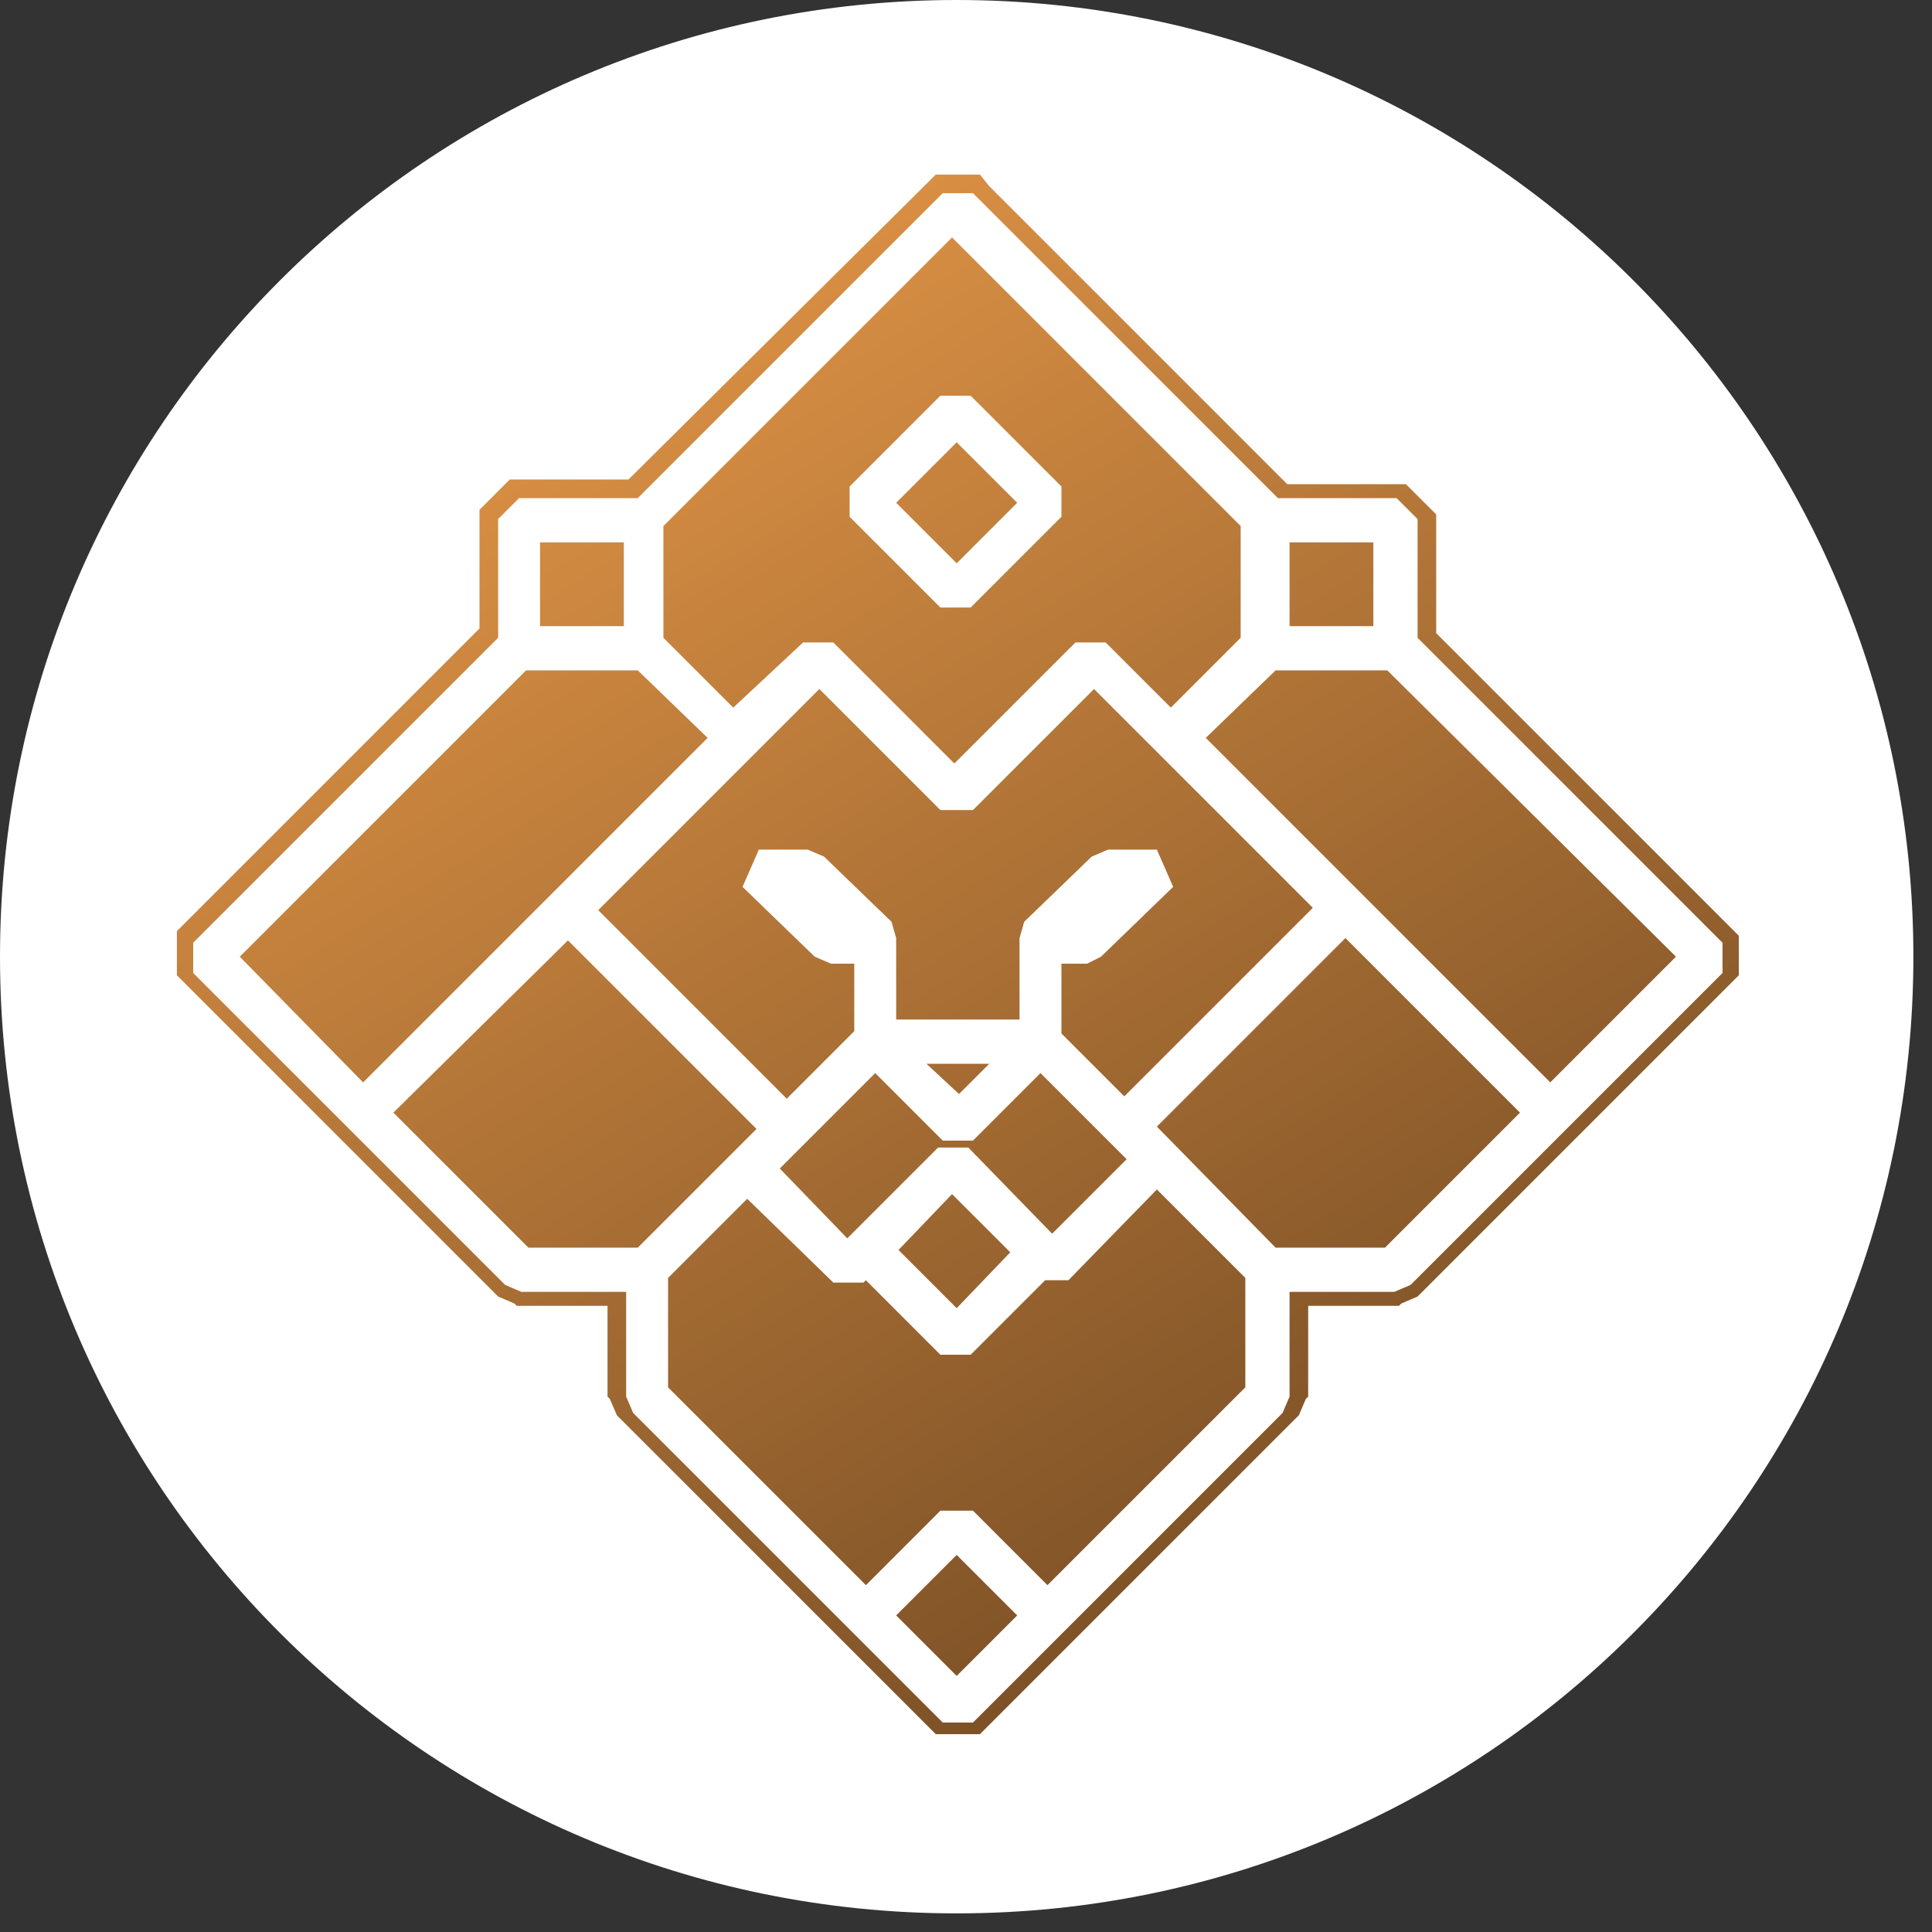 <svg width="83" height="83" viewBox="0 0 83 83" fill="none" xmlns="http://www.w3.org/2000/svg">
<rect x="0" y="0" width="83" height="83" fill="#333333" stroke="none"/>
<path d="M41.1 82.2C63.799 82.2 82.2 63.799 82.2 41.1C82.2 18.401 63.799 0 41.1 0C18.401 0 0 18.401 0 41.1C0 63.799 18.401 82.2 41.1 82.2Z" fill="white"/>
<path d="M48.4 49.8L44.7 46.1L41.8 49H40.5L37.6 46.1L33.5 50.2L36.4 53.2L40.3 49.3H41.6L45.2 53L48.4 49.8Z" fill="url(#paint0_linear)"/>
<path d="M47 29.6L41.8 34.8H40.4L35.2 29.6L25.7 39.1L33.8 47.2L36.7 44.3V41.4H35.7L35 41.1L31.9 38.1L32.6 36.5H34.7L35.4 36.8L38.3 39.6L38.5 40.3V43.8H43.8V40.3L44 39.6L46.9 36.8L47.6 36.5H49.7L50.4 38.1L47.3 41.1L46.7 41.4H45.6V44.4L48.3 47.1L56.4 39L47 29.6Z" fill="url(#paint1_linear)"/>
<path d="M42.5 45.7H39.8L41.2 47L42.5 45.7Z" fill="url(#paint2_linear)"/>
<path d="M26.8 23.3H23.2V26.9H26.8V23.3Z" fill="url(#paint3_linear)"/>
<path d="M34.5 27.6H35.8L41 32.8L46.2 27.6H47.5L50.3 30.4L53.3 27.4V22.6L40.9 10.2L28.5 22.6V27.4L31.5 30.4L34.5 27.6ZM36.5 20.9L40.4 17H41.7L45.6 20.9V22.2L41.7 26.1H40.4L36.5 22.2V20.9Z" fill="url(#paint4_linear)"/>
<path d="M59 23.3H55.4V26.9H59V23.3Z" fill="url(#paint5_linear)"/>
<path d="M43.7 21.6L41.1 19L38.5 21.6L41.1 24.2L43.7 21.6Z" fill="url(#paint6_linear)"/>
<path d="M38.6 53.7L41.1 56.2L43.4 53.8L40.9 51.3L38.6 53.7Z" fill="url(#paint7_linear)"/>
<path d="M49.7 48.4L54.8 53.6H59.5L65.3 47.8L57.8 40.3L49.7 48.4Z" fill="url(#paint8_linear)"/>
<path d="M54.8 28.8L51.8 31.7L66.6 46.5L72 41.1L59.6 28.8H54.8Z" fill="url(#paint9_linear)"/>
<path d="M27.4 28.8H22.6L10.3 41.1L15.6 46.5L30.4 31.7L27.4 28.8Z" fill="url(#paint10_linear)"/>
<path d="M45.9 55H44.9L41.7 58.2H40.4L37.2 55L37.1 55.1H35.8L32.1 51.5L28.7 54.9V59.6L37.2 68.1L40.4 64.9H41.8L45 68.1L53.5 59.6V54.9L49.7 51.1L45.9 55Z" fill="url(#paint11_linear)"/>
<path d="M41.8 8.3L54.9 21.4H60L60.9 22.3V27.4L74 40.5V41.8L60.6 55.2L59.9 55.5H55.4V60L55.1 60.7L41.8 74H40.5L27.2 60.7L26.9 60V55.5H22.4L21.7 55.2L8.3 41.8V40.5L21.4 27.4V22.3L22.3 21.4H27.4L40.5 8.3H41.8ZM42.1 7.5H41.8H40.5H40.2L40 7.7L27 20.6H22.2H21.9L21.7 20.8L20.8 21.7L20.6 21.9V22.2V27L7.8 39.8L7.6 40V40.3V41.6V41.9L7.8 42.1L21.2 55.5L21.3 55.6L21.4 55.7L22.1 56L22.2 56.1H22.4H26.1V59.8V60L26.2 60.1L26.5 60.8L26.6 60.9L26.7 61L40 74.3L40.2 74.5H40.5H41.8H42.1L42.3 74.3L55.6 61L55.7 60.9L55.8 60.8L56.1 60.1L56.2 60V59.8V56.1H59.9H60.1L60.2 56L60.9 55.7L61 55.6L61.1 55.5L74.5 42.1L74.7 41.9V41.6V40.5V40.2L74.5 40L61.7 27.2V22.4V22.1L61.5 21.9L60.6 21L60.4 20.8H60.1H55.3L42.5 8L42.1 7.5Z" fill="url(#paint12_linear)"/>
<path d="M24.4 40.4L16.9 47.8L22.7 53.6H27.4L32.5 48.5L24.4 40.4Z" fill="url(#paint13_linear)"/>
<path d="M38.5 69.4L41.1 72L43.7 69.4L41.1 66.8L38.5 69.4Z" fill="url(#paint14_linear)"/>
<defs>
<linearGradient id="paint0_linear" x1="20.073" y1="16.169" x2="55.087" y2="72.978" gradientUnits="userSpaceOnUse">
<stop stop-color="#DD9245"/>
<stop offset="1" stop-color="#754C24"/>
</linearGradient>
<linearGradient id="paint1_linear" x1="25.064" y1="13.092" x2="60.079" y2="69.901" gradientUnits="userSpaceOnUse">
<stop stop-color="#DD9245"/>
<stop offset="1" stop-color="#754C24"/>
</linearGradient>
<linearGradient id="paint2_linear" x1="22.169" y1="14.877" x2="57.183" y2="71.686" gradientUnits="userSpaceOnUse">
<stop stop-color="#DD9245"/>
<stop offset="1" stop-color="#754C24"/>
</linearGradient>
<linearGradient id="paint3_linear" x1="19.696" y1="16.401" x2="54.71" y2="73.211" gradientUnits="userSpaceOnUse">
<stop stop-color="#DD9245"/>
<stop offset="1" stop-color="#754C24"/>
</linearGradient>
<linearGradient id="paint4_linear" x1="31.348" y1="9.219" x2="66.362" y2="66.028" gradientUnits="userSpaceOnUse">
<stop stop-color="#DD9245"/>
<stop offset="1" stop-color="#754C24"/>
</linearGradient>
<linearGradient id="paint5_linear" x1="42.984" y1="2.047" x2="77.999" y2="58.856" gradientUnits="userSpaceOnUse">
<stop stop-color="#DD9245"/>
<stop offset="1" stop-color="#754C24"/>
</linearGradient>
<linearGradient id="paint6_linear" x1="32.887" y1="8.271" x2="67.902" y2="65.08" gradientUnits="userSpaceOnUse">
<stop stop-color="#DD9245"/>
<stop offset="1" stop-color="#754C24"/>
</linearGradient>
<linearGradient id="paint7_linear" x1="18.449" y1="17.17" x2="53.463" y2="73.979" gradientUnits="userSpaceOnUse">
<stop stop-color="#DD9245"/>
<stop offset="1" stop-color="#754C24"/>
</linearGradient>
<linearGradient id="paint8_linear" x1="32.896" y1="8.265" x2="67.91" y2="65.075" gradientUnits="userSpaceOnUse">
<stop stop-color="#DD9245"/>
<stop offset="1" stop-color="#754C24"/>
</linearGradient>
<linearGradient id="paint9_linear" x1="41.324" y1="3.07" x2="76.339" y2="59.88" gradientUnits="userSpaceOnUse">
<stop stop-color="#DD9245"/>
<stop offset="1" stop-color="#754C24"/>
</linearGradient>
<linearGradient id="paint10_linear" x1="11.199" y1="21.638" x2="46.213" y2="78.448" gradientUnits="userSpaceOnUse">
<stop stop-color="#DD9245"/>
<stop offset="1" stop-color="#754C24"/>
</linearGradient>
<linearGradient id="paint11_linear" x1="16.964" y1="18.085" x2="51.979" y2="74.894" gradientUnits="userSpaceOnUse">
<stop stop-color="#DD9245"/>
<stop offset="1" stop-color="#754C24"/>
</linearGradient>
<linearGradient id="paint12_linear" x1="24.163" y1="13.648" x2="59.177" y2="70.457" gradientUnits="userSpaceOnUse">
<stop stop-color="#DD9245"/>
<stop offset="1" stop-color="#754C24"/>
</linearGradient>
<linearGradient id="paint13_linear" x1="9.133" y1="22.912" x2="44.148" y2="79.721" gradientUnits="userSpaceOnUse">
<stop stop-color="#DD9245"/>
<stop offset="1" stop-color="#754C24"/>
</linearGradient>
<linearGradient id="paint14_linear" x1="11.533" y1="21.432" x2="46.548" y2="78.241" gradientUnits="userSpaceOnUse">
<stop stop-color="#DD9245"/>
<stop offset="1" stop-color="#754C24"/>
</linearGradient>
</defs>
</svg>
